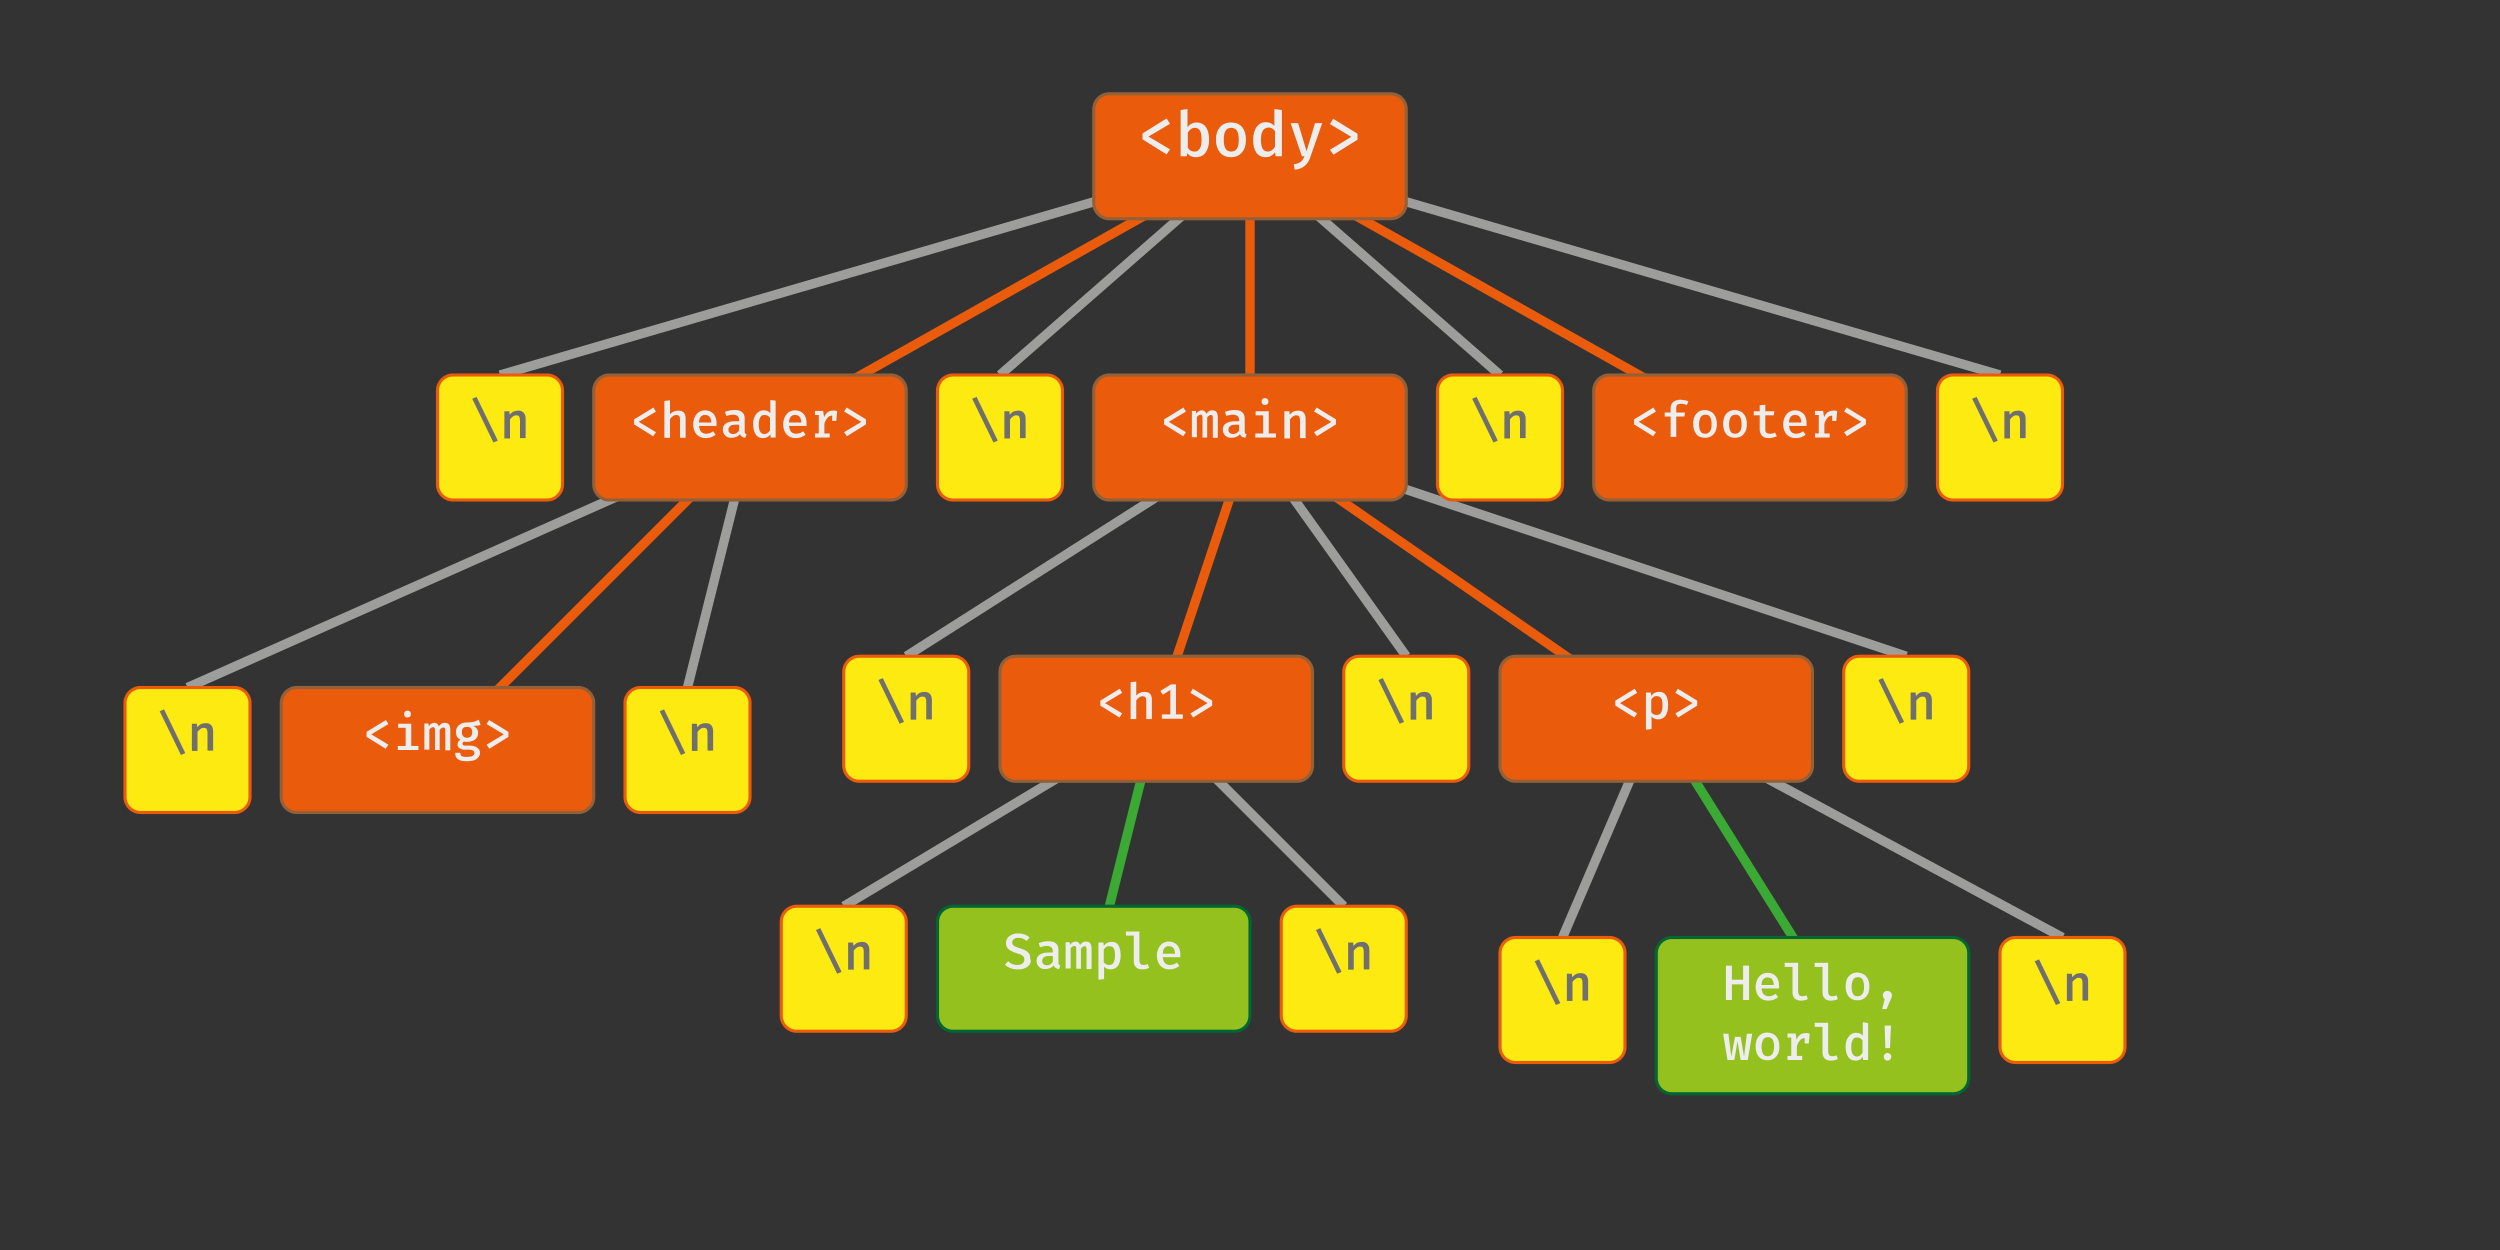 <?xml version="1.0" encoding="utf-8"?>
<!-- Generator: Adobe Illustrator 21.1.0, SVG Export Plug-In . SVG Version: 6.00 Build 0)  -->
<svg version="1.1" id="Слой_1" xmlns="http://www.w3.org/2000/svg" xmlns:xlink="http://www.w3.org/1999/xlink" x="0px" y="0px"
	 viewBox="0 0 800 400" style="enable-background:new 0 0 800 400;" xml:space="preserve">
<rect x="0" y="0" width="800" height="400" fill="#333333" stroke="none"/>
<style type="text/css">
	.st0{fill:none;stroke:#9D9D9C;stroke-width:3;stroke-miterlimit:10;}
	.st1{fill:#FCEA10;stroke:#EA5B0C;stroke-miterlimit:10;}
	.st2{enable-background:new    ;}
	.st3{fill:#706F6F;}
	.st4{fill:none;stroke:#3AAA35;stroke-width:3;stroke-miterlimit:10;}
	.st5{fill:none;stroke:#EA5B0C;stroke-width:3;stroke-miterlimit:10;}
	.st6{fill:#EA5B0C;stroke:#936037;stroke-miterlimit:10;}
	.st7{fill:#EDEDED;}
	.st8{fill:#95C11F;stroke:#006633;stroke-miterlimit:10;}
</style>
<line class="st0" x1="660" y1="300" x2="530" y2="230"/>
<line class="st0" x1="500" y1="300" x2="530" y2="230"/>
<line class="st0" x1="430" y1="290" x2="370" y2="230"/>
<line class="st0" x1="270" y1="290" x2="370" y2="230"/>
<line class="st0" x1="60" y1="220" x2="240" y2="140"/>
<line class="st0" x1="220" y1="220" x2="240" y2="140"/>
<line class="st0" x1="290" y1="210" x2="400" y2="140"/>
<line class="st0" x1="450" y1="210" x2="400" y2="140"/>
<line class="st0" x1="610" y1="210" x2="400" y2="140"/>
<line class="st0" x1="400" y1="50" x2="160" y2="120"/>
<line class="st0" x1="320" y1="120" x2="400" y2="50"/>
<line class="st0" x1="480" y1="120" x2="400" y2="50"/>
<line class="st0" x1="640" y1="120" x2="400" y2="50"/>
<path class="st1" d="M495,160h-30c-2.8,0-5-2.2-5-5v-30c0-2.8,2.2-5,5-5h30c2.8,0,5,2.2,5,5v30C500,157.8,497.8,160,495,160z"/>
<g class="st2">
	<path class="st3" d="M472.5,127l6.8,14l-1.4,0.6l-6.8-14L472.5,127z"/>
	<path class="st3" d="M481.4,131.6h1.6l0.1,1.1c0.4-0.4,0.8-0.8,1.2-1s1-0.3,1.5-0.3c0.8,0,1.4,0.2,1.8,0.7s0.6,1.1,0.6,1.9v6.2
		h-1.8v-5.3c0-0.5,0-0.9-0.1-1.2c-0.1-0.3-0.2-0.5-0.3-0.6c-0.2-0.1-0.4-0.2-0.8-0.2c-0.4,0-0.7,0.1-1.1,0.4
		c-0.3,0.2-0.6,0.5-0.9,0.9v6.1h-1.8V131.6z"/>
</g>
<g>
	<path class="st1" d="M335,160h-30c-2.8,0-5-2.2-5-5v-30c0-2.8,2.2-5,5-5h30c2.8,0,5,2.2,5,5v30C340,157.8,337.8,160,335,160z"/>
	<g class="st2">
		<path class="st3" d="M312.5,127l6.8,14l-1.4,0.6l-6.8-14L312.5,127z"/>
		<path class="st3" d="M321.4,131.6h1.6l0.1,1.1c0.4-0.4,0.8-0.8,1.2-1c0.5-0.2,1-0.3,1.5-0.3c0.8,0,1.4,0.2,1.8,0.7
			c0.4,0.4,0.6,1.1,0.6,1.9v6.2h-1.8v-5.3c0-0.5,0-0.9-0.1-1.2c-0.1-0.3-0.2-0.5-0.3-0.6c-0.2-0.1-0.4-0.2-0.8-0.2
			c-0.4,0-0.7,0.1-1.1,0.4c-0.3,0.2-0.6,0.5-0.9,0.9v6.1h-1.8V131.6z"/>
	</g>
</g>
<path class="st1" d="M75,260H45c-2.8,0-5-2.2-5-5v-30c0-2.8,2.2-5,5-5h30c2.8,0,5,2.2,5,5v30C80,257.8,77.8,260,75,260z"/>
<g class="st2">
	<path class="st3" d="M52.5,227l6.8,14l-1.4,0.6l-6.8-14L52.5,227z"/>
	<path class="st3" d="M61.4,231.6H63l0.1,1.1c0.4-0.4,0.8-0.8,1.2-1c0.5-0.2,1-0.3,1.5-0.3c0.8,0,1.4,0.2,1.8,0.7
		c0.4,0.4,0.6,1.1,0.6,1.9v6.2h-1.8v-5.3c0-0.5,0-0.9-0.1-1.2c-0.1-0.3-0.2-0.5-0.3-0.6c-0.2-0.1-0.4-0.2-0.8-0.2
		c-0.4,0-0.7,0.1-1.1,0.4c-0.3,0.2-0.6,0.5-0.9,0.9v6.1h-1.8V231.6z"/>
</g>
<path class="st1" d="M235,260h-30c-2.8,0-5-2.2-5-5v-30c0-2.8,2.2-5,5-5h30c2.8,0,5,2.2,5,5v30C240,257.8,237.8,260,235,260z"/>
<g class="st2">
	<path class="st3" d="M212.5,227l6.8,14l-1.4,0.6l-6.8-14L212.5,227z"/>
	<path class="st3" d="M221.4,231.6h1.6l0.1,1.1c0.4-0.4,0.8-0.8,1.2-1c0.5-0.2,1-0.3,1.5-0.3c0.8,0,1.4,0.2,1.8,0.7
		c0.4,0.4,0.6,1.1,0.6,1.9v6.2h-1.8v-5.3c0-0.5,0-0.9-0.1-1.2c-0.1-0.3-0.2-0.5-0.3-0.6c-0.2-0.1-0.4-0.2-0.8-0.2
		c-0.4,0-0.7,0.1-1.1,0.4c-0.3,0.2-0.6,0.5-0.9,0.9v6.1h-1.8V231.6z"/>
</g>
<g>
	<path class="st1" d="M175,160h-30c-2.8,0-5-2.2-5-5v-30c0-2.8,2.2-5,5-5h30c2.8,0,5,2.2,5,5v30C180,157.8,177.8,160,175,160z"/>
	<g class="st2">
		<path class="st3" d="M152.5,127l6.8,14l-1.4,0.6l-6.8-14L152.5,127z"/>
		<path class="st3" d="M161.4,131.6h1.6l0.1,1.1c0.4-0.4,0.8-0.8,1.2-1c0.5-0.2,1-0.3,1.5-0.3c0.8,0,1.4,0.2,1.8,0.7
			c0.4,0.4,0.6,1.1,0.6,1.9v6.2h-1.8v-5.3c0-0.5,0-0.9-0.1-1.2c-0.1-0.3-0.2-0.5-0.3-0.6c-0.2-0.1-0.4-0.2-0.8-0.2
			c-0.4,0-0.7,0.1-1.1,0.4c-0.3,0.2-0.6,0.5-0.9,0.9v6.1h-1.8V131.6z"/>
	</g>
</g>
<path class="st1" d="M655,160h-30c-2.8,0-5-2.2-5-5v-30c0-2.8,2.2-5,5-5h30c2.8,0,5,2.2,5,5v30C660,157.8,657.8,160,655,160z"/>
<g class="st2">
	<path class="st3" d="M632.5,127l6.8,14l-1.4,0.6l-6.8-14L632.5,127z"/>
	<path class="st3" d="M641.4,131.6h1.6l0.1,1.1c0.4-0.4,0.8-0.8,1.2-1s1-0.3,1.5-0.3c0.8,0,1.4,0.2,1.8,0.7s0.6,1.1,0.6,1.9v6.2
		h-1.8v-5.3c0-0.5,0-0.9-0.1-1.2c-0.1-0.3-0.2-0.5-0.3-0.6c-0.2-0.1-0.4-0.2-0.8-0.2c-0.4,0-0.7,0.1-1.1,0.4
		c-0.3,0.2-0.6,0.5-0.9,0.9v6.1h-1.8V131.6z"/>
</g>
<path class="st1" d="M305,250h-30c-2.8,0-5-2.2-5-5v-30c0-2.8,2.2-5,5-5h30c2.8,0,5,2.2,5,5v30C310,247.8,307.8,250,305,250z"/>
<g class="st2">
	<path class="st3" d="M282.5,217l6.8,14l-1.4,0.6l-6.8-14L282.5,217z"/>
	<path class="st3" d="M291.4,221.6h1.6l0.1,1.1c0.4-0.4,0.8-0.8,1.2-1c0.5-0.2,1-0.3,1.5-0.3c0.8,0,1.4,0.2,1.8,0.7
		c0.4,0.4,0.6,1.1,0.6,1.9v6.2h-1.8v-5.3c0-0.5,0-0.9-0.1-1.2c-0.1-0.3-0.2-0.5-0.3-0.6c-0.2-0.1-0.4-0.2-0.8-0.2
		c-0.4,0-0.7,0.1-1.1,0.4c-0.3,0.2-0.6,0.5-0.9,0.9v6.1h-1.8V221.6z"/>
</g>
<path class="st1" d="M465,250h-30c-2.8,0-5-2.2-5-5v-30c0-2.8,2.2-5,5-5h30c2.8,0,5,2.2,5,5v30C470,247.8,467.8,250,465,250z"/>
<g class="st2">
	<path class="st3" d="M442.5,217l6.8,14l-1.4,0.6l-6.8-14L442.5,217z"/>
	<path class="st3" d="M451.4,221.6h1.6l0.1,1.1c0.4-0.4,0.8-0.8,1.2-1s1-0.3,1.5-0.3c0.8,0,1.4,0.2,1.8,0.7s0.6,1.1,0.6,1.9v6.2
		h-1.8v-5.3c0-0.5,0-0.9-0.1-1.2c-0.1-0.3-0.2-0.5-0.3-0.6c-0.2-0.1-0.4-0.2-0.8-0.2c-0.4,0-0.7,0.1-1.1,0.4
		c-0.3,0.2-0.6,0.5-0.9,0.9v6.1h-1.8V221.6z"/>
</g>
<path class="st1" d="M625,250h-30c-2.8,0-5-2.2-5-5v-30c0-2.8,2.2-5,5-5h30c2.8,0,5,2.2,5,5v30C630,247.8,627.8,250,625,250z"/>
<g class="st2">
	<path class="st3" d="M602.5,217l6.8,14l-1.4,0.6l-6.8-14L602.5,217z"/>
	<path class="st3" d="M611.4,221.6h1.6l0.1,1.1c0.4-0.4,0.8-0.8,1.2-1s1-0.3,1.5-0.3c0.8,0,1.4,0.2,1.8,0.7s0.6,1.1,0.6,1.9v6.2
		h-1.8v-5.3c0-0.5,0-0.9-0.1-1.2c-0.1-0.3-0.2-0.5-0.3-0.6c-0.2-0.1-0.4-0.2-0.8-0.2c-0.4,0-0.7,0.1-1.1,0.4
		c-0.3,0.2-0.6,0.5-0.9,0.9v6.1h-1.8V221.6z"/>
</g>
<path class="st1" d="M285,330h-30c-2.8,0-5-2.2-5-5v-30c0-2.8,2.2-5,5-5h30c2.8,0,5,2.2,5,5v30C290,327.8,287.8,330,285,330z"/>
<g class="st2">
	<path class="st3" d="M262.5,297l6.8,14l-1.4,0.6l-6.8-14L262.5,297z"/>
	<path class="st3" d="M271.4,301.6h1.6l0.1,1.1c0.4-0.4,0.8-0.8,1.2-1c0.5-0.2,1-0.3,1.5-0.3c0.8,0,1.4,0.2,1.8,0.7
		c0.4,0.4,0.6,1.1,0.6,1.9v6.2h-1.8v-5.3c0-0.5,0-0.9-0.1-1.2c-0.1-0.3-0.2-0.5-0.3-0.6c-0.2-0.1-0.4-0.2-0.8-0.2
		c-0.4,0-0.7,0.1-1.1,0.4c-0.3,0.2-0.6,0.5-0.9,0.9v6.1h-1.8V301.6z"/>
</g>
<g>
	<path class="st1" d="M445,330h-30c-2.8,0-5-2.2-5-5v-30c0-2.8,2.2-5,5-5h30c2.8,0,5,2.2,5,5v30C450,327.8,447.8,330,445,330z"/>
	<g class="st2">
		<path class="st3" d="M422.5,297l6.8,14l-1.4,0.6l-6.8-14L422.5,297z"/>
		<path class="st3" d="M431.4,301.6h1.6l0.1,1.1c0.4-0.4,0.8-0.8,1.2-1s1-0.3,1.5-0.3c0.8,0,1.4,0.2,1.8,0.7s0.6,1.1,0.6,1.9v6.2
			h-1.8v-5.3c0-0.5,0-0.9-0.1-1.2c-0.1-0.3-0.2-0.5-0.3-0.6c-0.2-0.1-0.4-0.2-0.8-0.2c-0.4,0-0.7,0.1-1.1,0.4
			c-0.3,0.2-0.6,0.5-0.9,0.9v6.1h-1.8V301.6z"/>
	</g>
</g>
<g>
	<path class="st1" d="M515,340h-30c-2.8,0-5-2.2-5-5v-30c0-2.8,2.2-5,5-5h30c2.8,0,5,2.2,5,5v30C520,337.8,517.8,340,515,340z"/>
	<g class="st2">
		<path class="st3" d="M492.5,307l6.8,14l-1.4,0.6l-6.8-14L492.5,307z"/>
		<path class="st3" d="M501.4,311.6h1.6l0.1,1.1c0.4-0.4,0.8-0.8,1.2-1s1-0.3,1.5-0.3c0.8,0,1.4,0.2,1.8,0.7s0.6,1.1,0.6,1.9v6.2
			h-1.8v-5.3c0-0.5,0-0.9-0.1-1.2c-0.1-0.3-0.2-0.5-0.3-0.6c-0.2-0.1-0.4-0.2-0.8-0.2c-0.4,0-0.7,0.1-1.1,0.4
			c-0.3,0.2-0.6,0.5-0.9,0.9v6.1h-1.8V311.6z"/>
	</g>
</g>
<g>
	<path class="st1" d="M675,340h-30c-2.8,0-5-2.2-5-5v-30c0-2.8,2.2-5,5-5h30c2.8,0,5,2.2,5,5v30C680,337.8,677.8,340,675,340z"/>
	<g class="st2">
		<path class="st3" d="M652.5,307l6.8,14l-1.4,0.6l-6.8-14L652.5,307z"/>
		<path class="st3" d="M661.4,311.6h1.6l0.1,1.1c0.4-0.4,0.8-0.8,1.2-1s1-0.3,1.5-0.3c0.8,0,1.4,0.2,1.8,0.7s0.6,1.1,0.6,1.9v6.2
			h-1.8v-5.3c0-0.5,0-0.9-0.1-1.2c-0.1-0.3-0.2-0.5-0.3-0.6c-0.2-0.1-0.4-0.2-0.8-0.2c-0.4,0-0.7,0.1-1.1,0.4
			c-0.3,0.2-0.6,0.5-0.9,0.9v6.1h-1.8V311.6z"/>
	</g>
</g>
<line class="st4" x1="530" y1="230" x2="580" y2="310"/>
<line class="st4" x1="370" y1="230" x2="350" y2="310"/>
<line class="st5" x1="400" y1="140" x2="530" y2="230"/>
<line class="st5" x1="400" y1="140" x2="370" y2="230"/>
<path class="st6" d="M415,250h-90c-2.8,0-5-2.2-5-5v-30c0-2.8,2.2-5,5-5h90c2.8,0,5,2.2,5,5v30C420,247.8,417.8,250,415,250z"/>
<g class="st2">
	<path class="st7" d="M359.1,221.7l-5.5,3.3l5.5,3.3l-0.9,1.3l-6.1-3.8v-1.6l6.2-3.8L359.1,221.7z"/>
	<path class="st7" d="M363.6,222.6c0.3-0.4,0.7-0.7,1.2-0.9c0.5-0.2,0.9-0.3,1.4-0.3c0.8,0,1.4,0.2,1.8,0.6c0.4,0.4,0.6,1.1,0.6,1.9
		v6.2h-1.8v-5.9c0-0.5-0.1-0.9-0.3-1.1c-0.2-0.2-0.5-0.3-0.9-0.3c-0.4,0-0.7,0.1-1.1,0.4c-0.3,0.2-0.6,0.5-0.9,0.9v6h-1.8v-11.8
		l1.8-0.2V222.6z"/>
	<path class="st7" d="M378.5,228.6v1.4h-6.7v-1.4h2.7v-7.8l-2.4,1.5l-0.8-1.2l3.4-2.1h1.6v9.6H378.5z"/>
	<path class="st7" d="M387.9,224.2v1.6l-6.1,3.8l-0.9-1.3l5.5-3.3l-5.5-3.3l0.8-1.3L387.9,224.2z"/>
</g>
<path class="st6" d="M575,250h-90c-2.8,0-5-2.2-5-5v-30c0-2.8,2.2-5,5-5h90c2.8,0,5,2.2,5,5v30C580,247.8,577.8,250,575,250z"/>
<g class="st2">
	<path class="st7" d="M523.9,221.7l-5.5,3.3l5.5,3.3l-0.9,1.3l-6.1-3.8v-1.6l6.2-3.8L523.9,221.7z"/>
	<path class="st7" d="M533.8,225.8c0,1.3-0.3,2.4-0.8,3.2c-0.6,0.8-1.4,1.2-2.4,1.2c-0.9,0-1.6-0.3-2.1-0.9v4l-1.8,0.2v-11.9h1.6
		l0.1,1.1c0.3-0.4,0.7-0.8,1.1-1c0.4-0.2,0.9-0.3,1.4-0.3C532.8,221.3,533.8,222.8,533.8,225.8z M529.2,223
		c-0.3,0.2-0.6,0.5-0.8,0.9v4c0.4,0.6,1,0.9,1.7,0.9c0.6,0,1.1-0.2,1.4-0.7s0.5-1.3,0.5-2.3c0-1.1-0.1-1.9-0.4-2.3
		c-0.3-0.5-0.7-0.7-1.3-0.7C529.9,222.7,529.5,222.8,529.2,223z"/>
	<path class="st7" d="M543.1,224.2v1.6l-6.1,3.8l-0.9-1.3l5.5-3.3l-5.5-3.3l0.8-1.3L543.1,224.2z"/>
</g>
<line class="st5" x1="240" y1="140" x2="140" y2="240"/>
<line class="st5" x1="400" y1="50" x2="560" y2="140"/>
<line class="st5" x1="400" y1="50" x2="400" y2="140"/>
<line class="st5" x1="400" y1="50" x2="240" y2="140"/>
<g>
	<path class="st6" d="M445,70h-90c-2.8,0-5-2.2-5-5V35c0-2.8,2.2-5,5-5h90c2.8,0,5,2.2,5,5v30C450,67.8,447.8,70,445,70z"/>
	<g class="st2">
		<path class="st7" d="M374.4,39.6l-6.9,4.1l6.9,4.1l-1.1,1.6l-7.7-4.8v-1.9l7.7-4.8L374.4,39.6z"/>
		<path class="st7" d="M381.3,39.6c0.5-0.3,1-0.4,1.6-0.4c1.3,0,2.3,0.5,3,1.5s1,2.3,1,4.1c0,1.7-0.4,3-1.1,4
			c-0.7,1-1.8,1.5-3.1,1.5c-1.2,0-2.1-0.4-2.8-1.3l-0.1,1h-2V35.2l2.2-0.3v5.8C380.4,40.2,380.8,39.8,381.3,39.6z M383.9,47.6
			c0.4-0.6,0.6-1.6,0.6-2.9c0-1.3-0.2-2.3-0.5-2.9c-0.4-0.6-0.9-0.9-1.6-0.9c-0.5,0-0.9,0.1-1.3,0.4c-0.4,0.3-0.7,0.6-1,1.1v4.9
			c0.5,0.8,1.2,1.2,2.1,1.2C382.9,48.6,383.5,48.2,383.9,47.6z"/>
		<path class="st7" d="M397.5,40.7c0.8,1,1.2,2.3,1.2,4s-0.4,3.1-1.3,4.1s-2,1.5-3.5,1.5c-1.5,0-2.7-0.5-3.5-1.5
			c-0.8-1-1.3-2.3-1.3-4.1c0-1.7,0.4-3,1.3-4c0.8-1,2-1.5,3.5-1.5C395.5,39.2,396.7,39.7,397.5,40.7z M392.2,41.8
			c-0.4,0.6-0.6,1.6-0.6,2.9c0,1.3,0.2,2.3,0.6,2.9c0.4,0.6,1,0.9,1.8,0.9c0.8,0,1.4-0.3,1.8-0.9c0.4-0.6,0.6-1.6,0.6-2.9
			c0-1.3-0.2-2.3-0.6-2.9c-0.4-0.6-1-0.9-1.8-0.9C393.2,40.9,392.6,41.2,392.2,41.8z"/>
		<path class="st7" d="M410.2,35.2V50h-2l-0.2-1.3c-0.3,0.5-0.8,0.9-1.3,1.2s-1.1,0.4-1.7,0.4c-1.3,0-2.3-0.5-3-1.5
			c-0.7-1-1-2.3-1-4.1c0-1.1,0.2-2,0.5-2.9s0.8-1.5,1.4-2s1.4-0.7,2.2-0.7c1.1,0,2,0.4,2.7,1.2v-5.4L410.2,35.2z M404.1,41.8
			c-0.4,0.6-0.6,1.6-0.6,2.9c0,2.6,0.7,3.8,2.2,3.8c0.9,0,1.6-0.5,2.3-1.5v-5c-0.5-0.8-1.2-1.2-2.1-1.2
			C405.1,40.9,404.5,41.2,404.1,41.8z"/>
		<path class="st7" d="M419.4,50c-0.4,1.3-1,2.3-1.8,3s-1.9,1.2-3.3,1.3l-0.3-1.7c0.7-0.1,1.3-0.3,1.7-0.5c0.4-0.2,0.8-0.5,1-0.8
			c0.3-0.3,0.5-0.8,0.7-1.3h-0.8L413,39.4h2.4l2.7,9l2.7-9h2.3L419.4,50z"/>
		<path class="st7" d="M434.4,42.8v1.9l-7.7,4.8l-1.1-1.6l6.8-4.1l-6.8-4.1l1-1.7L434.4,42.8z"/>
	</g>
</g>
<g>
	<path class="st6" d="M285,160h-90c-2.8,0-5-2.2-5-5v-30c0-2.8,2.2-5,5-5h90c2.8,0,5,2.2,5,5v30C290,157.8,287.8,160,285,160z"/>
	<g class="st2">
		<path class="st7" d="M209.9,131.7l-5.5,3.3l5.5,3.3l-0.9,1.3l-6.1-3.8v-1.6l6.2-3.8L209.9,131.7z"/>
		<path class="st7" d="M214.4,132.6c0.3-0.4,0.7-0.7,1.2-0.9c0.5-0.2,0.9-0.3,1.4-0.3c0.8,0,1.4,0.2,1.8,0.6
			c0.4,0.4,0.6,1.1,0.6,1.9v6.2h-1.8v-5.9c0-0.5-0.1-0.9-0.3-1.1c-0.2-0.2-0.5-0.3-0.9-0.3c-0.4,0-0.7,0.1-1.1,0.4
			c-0.3,0.2-0.6,0.5-0.9,0.9v6h-1.8v-11.8l1.8-0.2V132.6z"/>
		<path class="st7" d="M224.4,138.2c0.4,0.4,1,0.6,1.6,0.6c0.4,0,0.8-0.1,1.1-0.2c0.4-0.1,0.7-0.3,1.1-0.6l0.8,1.1
			c-0.4,0.3-0.9,0.6-1.4,0.8c-0.5,0.2-1.1,0.3-1.7,0.3c-1.3,0-2.3-0.4-3-1.2c-0.7-0.8-1.1-1.9-1.1-3.2c0-0.8,0.2-1.6,0.5-2.3
			c0.3-0.7,0.8-1.2,1.3-1.6c0.6-0.4,1.3-0.6,2-0.6c1.1,0,2,0.4,2.7,1.1c0.7,0.8,1,1.8,1,3.1c0,0.3,0,0.6,0,0.8h-5.6
			C223.8,137.2,224,137.8,224.4,138.2z M224.3,133.3c-0.4,0.4-0.6,1-0.6,1.9h3.9c0-0.8-0.2-1.4-0.5-1.8c-0.3-0.4-0.8-0.6-1.4-0.6
			C225.2,132.7,224.7,132.9,224.3,133.3z"/>
		<path class="st7" d="M238.4,138.6c0.1,0.2,0.3,0.3,0.5,0.3l-0.4,1.2c-0.9-0.1-1.5-0.5-1.7-1.2c-0.3,0.4-0.7,0.7-1.2,0.9
			s-1,0.3-1.5,0.3c-0.9,0-1.5-0.2-2-0.7c-0.5-0.5-0.8-1.1-0.8-1.9c0-0.9,0.3-1.6,1-2c0.7-0.5,1.7-0.7,3-0.7h1.2v-0.5
			c0-0.5-0.2-0.9-0.5-1.2c-0.3-0.2-0.8-0.4-1.4-0.4c-0.3,0-0.6,0-1,0.1c-0.4,0.1-0.8,0.2-1.2,0.3l-0.4-1.3c1-0.4,2-0.6,3-0.6
			c1.1,0,2,0.2,2.5,0.7c0.6,0.5,0.8,1.2,0.8,2.1v3.8C238.3,138.3,238.3,138.5,238.4,138.6z M235.7,138.6c0.3-0.2,0.6-0.5,0.8-0.8
			v-1.9h-1c-0.8,0-1.4,0.1-1.8,0.4c-0.4,0.3-0.6,0.7-0.6,1.2c0,0.4,0.1,0.8,0.4,1c0.2,0.2,0.6,0.4,1.1,0.4
			C235,138.9,235.3,138.8,235.7,138.6z"/>
		<path class="st7" d="M248.2,128.2V140h-1.6l-0.1-1c-0.3,0.4-0.6,0.7-1,0.9c-0.4,0.2-0.9,0.3-1.3,0.3c-1.1,0-1.9-0.4-2.4-1.2
			c-0.5-0.8-0.8-1.9-0.8-3.2c0-0.9,0.1-1.6,0.4-2.3s0.7-1.2,1.2-1.6c0.5-0.4,1.1-0.6,1.8-0.6c0.9,0,1.6,0.3,2.1,0.9V128L248.2,128.2
			z M243.3,133.5c-0.3,0.5-0.5,1.3-0.5,2.3c0,2,0.6,3.1,1.8,3.1c0.7,0,1.3-0.4,1.8-1.2v-4c-0.4-0.6-1-0.9-1.7-0.9
			C244.1,132.7,243.6,133,243.3,133.5z"/>
		<path class="st7" d="M253.2,138.2c0.4,0.4,1,0.6,1.6,0.6c0.4,0,0.8-0.1,1.1-0.2c0.4-0.1,0.7-0.3,1.1-0.6l0.8,1.1
			c-0.4,0.3-0.9,0.6-1.4,0.8c-0.5,0.2-1.1,0.3-1.7,0.3c-1.3,0-2.3-0.4-3-1.2c-0.7-0.8-1.1-1.9-1.1-3.2c0-0.8,0.2-1.6,0.5-2.3
			c0.3-0.7,0.8-1.2,1.3-1.6c0.6-0.4,1.3-0.6,2-0.6c1.1,0,2,0.4,2.7,1.1c0.7,0.8,1,1.8,1,3.1c0,0.3,0,0.6,0,0.8h-5.6
			C252.6,137.2,252.8,137.8,253.2,138.2z M253.1,133.3c-0.4,0.4-0.6,1-0.6,1.9h3.9c0-0.8-0.2-1.4-0.5-1.8c-0.3-0.4-0.8-0.6-1.4-0.6
			C254,132.7,253.5,132.9,253.1,133.3z"/>
		<path class="st7" d="M267.9,131.6l-0.3,3.1h-1.3v-1.7c-0.6,0-1.1,0.2-1.5,0.7c-0.4,0.5-0.8,1.1-1,1.9v3.1h1.7v1.3h-4.7v-1.3h1.2
			v-5.9h-1.2v-1.3h2.6l0.3,2c0.3-0.7,0.7-1.3,1.2-1.6c0.5-0.4,1.1-0.5,1.8-0.5C267,131.3,267.5,131.4,267.9,131.6z"/>
		<path class="st7" d="M277.1,134.2v1.6l-6.1,3.8l-0.9-1.3l5.5-3.3l-5.5-3.3l0.8-1.3L277.1,134.2z"/>
	</g>
</g>
<g>
	<path class="st6" d="M445,160h-90c-2.8,0-5-2.2-5-5v-30c0-2.8,2.2-5,5-5h90c2.8,0,5,2.2,5,5v30C450,157.8,447.8,160,445,160z"/>
	<g class="st2">
		<path class="st7" d="M379.5,131.7L374,135l5.5,3.3l-0.9,1.3l-6.1-3.8v-1.6l6.2-3.8L379.5,131.7z"/>
		<path class="st7" d="M389.3,131.9c0.3,0.4,0.4,1,0.4,1.9v6.3h-1.6v-6c0-0.5,0-0.8-0.1-1c-0.1-0.2-0.2-0.3-0.5-0.3
			c-0.4,0-0.9,0.3-1.2,0.8v6.4h-1.5v-6c0-0.5,0-0.8-0.1-1s-0.2-0.3-0.5-0.3c-0.4,0-0.9,0.3-1.2,0.8v6.4h-1.6v-8.4h1.3l0.1,0.9
			c0.3-0.4,0.5-0.7,0.8-0.8c0.3-0.2,0.6-0.3,1-0.3c0.7,0,1.2,0.4,1.4,1.1c0.3-0.3,0.5-0.6,0.8-0.8c0.3-0.2,0.6-0.3,1-0.3
			C388.6,131.3,389,131.5,389.3,131.9z"/>
		<path class="st7" d="M398.4,138.6c0.1,0.2,0.3,0.3,0.5,0.3l-0.4,1.2c-0.9-0.1-1.5-0.5-1.7-1.2c-0.3,0.4-0.7,0.7-1.2,0.9
			s-1,0.3-1.5,0.3c-0.9,0-1.5-0.2-2-0.7c-0.5-0.5-0.8-1.1-0.8-1.9c0-0.9,0.3-1.6,1-2c0.7-0.5,1.7-0.7,3-0.7h1.2v-0.5
			c0-0.5-0.2-0.9-0.5-1.2c-0.3-0.2-0.8-0.4-1.4-0.4c-0.3,0-0.6,0-1,0.1c-0.4,0.1-0.8,0.2-1.2,0.3l-0.4-1.3c1-0.4,2-0.6,3-0.6
			c1.1,0,2,0.2,2.5,0.7c0.6,0.5,0.8,1.2,0.8,2.1v3.8C398.3,138.3,398.3,138.5,398.4,138.6z M395.7,138.6c0.3-0.2,0.6-0.5,0.8-0.8
			v-1.9h-1c-0.8,0-1.4,0.1-1.8,0.4c-0.4,0.3-0.6,0.7-0.6,1.2c0,0.4,0.1,0.8,0.4,1c0.2,0.2,0.6,0.4,1.1,0.4
			C395,138.9,395.3,138.8,395.7,138.6z"/>
		<path class="st7" d="M406,138.7h2.3v1.3h-6.6v-1.3h2.5v-5.8h-2.4v-1.3h4.2V138.7z M405.6,127.7c0.2,0.2,0.3,0.5,0.3,0.8
			s-0.1,0.6-0.3,0.8c-0.2,0.2-0.5,0.3-0.8,0.3c-0.4,0-0.6-0.1-0.8-0.3c-0.2-0.2-0.3-0.5-0.3-0.8c0-0.3,0.1-0.6,0.3-0.8
			c0.2-0.2,0.5-0.3,0.8-0.3S405.4,127.5,405.6,127.7z"/>
		<path class="st7" d="M411,131.6h1.6l0.1,1.1c0.4-0.4,0.8-0.8,1.2-1s1-0.3,1.5-0.3c0.8,0,1.4,0.2,1.8,0.7s0.6,1.1,0.6,1.9v6.2H416
			v-5.3c0-0.5,0-0.9-0.1-1.2c-0.1-0.3-0.2-0.5-0.3-0.6c-0.2-0.1-0.4-0.2-0.8-0.2c-0.4,0-0.7,0.1-1.1,0.4c-0.3,0.2-0.6,0.5-0.9,0.9
			v6.1H411V131.6z"/>
		<path class="st7" d="M427.5,134.2v1.6l-6.1,3.8l-0.9-1.3l5.5-3.3l-5.5-3.3l0.8-1.3L427.5,134.2z"/>
	</g>
</g>
<path class="st6" d="M605,160h-90c-2.8,0-5-2.2-5-5v-30c0-2.8,2.2-5,5-5h90c2.8,0,5,2.2,5,5v30C610,157.8,607.8,160,605,160z"/>
<g class="st2">
	<path class="st7" d="M529.9,131.7l-5.5,3.3l5.5,3.3l-0.9,1.3l-6.1-3.8v-1.6l6.2-3.8L529.9,131.7z"/>
	<path class="st7" d="M540.3,128.4l-0.5,1.2c-0.5-0.2-1.1-0.4-1.8-0.4c-0.6,0-1,0.1-1.2,0.3c-0.3,0.2-0.4,0.5-0.4,1v1.5h2.8
		l-0.2,1.3h-2.6v6.5h-1.8v-6.5h-1.9v-1.3h1.9v-1.5c0-0.5,0.1-1,0.4-1.4c0.3-0.4,0.7-0.7,1.1-0.9c0.5-0.2,1.1-0.3,1.7-0.3
		C538.7,128,539.5,128.1,540.3,128.4z"/>
	<path class="st7" d="M548.4,132.5c0.7,0.8,1,1.9,1,3.2c0,1.4-0.3,2.4-1,3.2s-1.6,1.2-2.8,1.2c-1.2,0-2.2-0.4-2.8-1.2s-1-1.9-1-3.3
		c0-1.3,0.3-2.4,1-3.2c0.7-0.8,1.6-1.2,2.8-1.2C546.8,131.3,547.8,131.7,548.4,132.5z M544.2,133.5c-0.3,0.5-0.5,1.3-0.5,2.3
		c0,1,0.2,1.8,0.5,2.3s0.8,0.7,1.5,0.7c0.7,0,1.1-0.3,1.5-0.8s0.5-1.3,0.5-2.3c0-1-0.2-1.8-0.5-2.3s-0.8-0.7-1.4-0.7
		C545,132.7,544.5,133,544.2,133.5z"/>
	<path class="st7" d="M558,132.5c0.7,0.8,1,1.9,1,3.2c0,1.4-0.3,2.4-1,3.2c-0.7,0.8-1.6,1.2-2.8,1.2c-1.2,0-2.2-0.4-2.8-1.2
		c-0.7-0.8-1-1.9-1-3.3c0-1.3,0.3-2.4,1-3.2s1.6-1.2,2.8-1.2C556.4,131.3,557.4,131.7,558,132.5z M553.8,133.5
		c-0.3,0.5-0.5,1.3-0.5,2.3c0,1,0.2,1.8,0.5,2.3s0.8,0.7,1.5,0.7c0.7,0,1.1-0.3,1.5-0.8s0.5-1.3,0.5-2.3c0-1-0.2-1.8-0.5-2.3
		s-0.8-0.7-1.4-0.7C554.6,132.7,554.1,133,553.8,133.5z"/>
	<path class="st7" d="M567.4,140c-0.4,0.1-0.9,0.2-1.3,0.2c-1,0-1.7-0.2-2.2-0.7s-0.8-1.2-0.8-2v-4.6h-1.9v-1.3h1.9v-1.9l1.8-0.2
		v2.1h2.9l-0.2,1.3h-2.7v4.6c0,0.5,0.1,0.8,0.4,1s0.6,0.3,1.1,0.3c0.6,0,1.1-0.1,1.6-0.4l0.6,1.2C568.2,139.8,567.8,139.9,567.4,140
		z"/>
	<path class="st7" d="M573.2,138.2c0.4,0.4,1,0.6,1.6,0.6c0.4,0,0.8-0.1,1.1-0.2c0.4-0.1,0.7-0.3,1.1-0.6l0.8,1.1
		c-0.4,0.3-0.9,0.6-1.4,0.8c-0.5,0.2-1.1,0.3-1.7,0.3c-1.3,0-2.3-0.4-3-1.2c-0.7-0.8-1.1-1.9-1.1-3.2c0-0.8,0.2-1.6,0.5-2.3
		c0.3-0.7,0.8-1.2,1.3-1.6c0.6-0.4,1.3-0.6,2-0.6c1.1,0,2,0.4,2.7,1.1s1,1.8,1,3.1c0,0.3,0,0.6,0,0.8h-5.6
		C572.6,137.2,572.8,137.8,573.2,138.2z M573.1,133.3c-0.4,0.4-0.6,1-0.6,1.9h3.9c0-0.8-0.2-1.4-0.5-1.8c-0.3-0.4-0.8-0.6-1.4-0.6
		C574,132.7,573.5,132.9,573.1,133.3z"/>
	<path class="st7" d="M587.9,131.6l-0.3,3.1h-1.3v-1.7c-0.6,0-1.1,0.2-1.5,0.7c-0.4,0.5-0.8,1.1-1,1.9v3.1h1.7v1.3h-4.7v-1.3h1.2
		v-5.9h-1.2v-1.3h2.6l0.3,2c0.3-0.7,0.7-1.3,1.2-1.6s1.1-0.5,1.8-0.5C587,131.3,587.5,131.4,587.9,131.6z"/>
	<path class="st7" d="M597.1,134.2v1.6l-6.1,3.8l-0.9-1.3l5.5-3.3l-5.5-3.3l0.8-1.3L597.1,134.2z"/>
</g>
<path class="st6" d="M185,260H95c-2.8,0-5-2.2-5-5v-30c0-2.8,2.2-5,5-5h90c2.8,0,5,2.2,5,5v30C190,257.8,187.8,260,185,260z"/>
<g class="st2">
	<path class="st7" d="M124.3,231.7l-5.5,3.3l5.5,3.3l-0.9,1.3l-6.1-3.8v-1.6l6.2-3.8L124.3,231.7z"/>
	<path class="st7" d="M131.6,238.7h2.3v1.3h-6.6v-1.3h2.5v-5.8h-2.4v-1.3h4.2V238.7z M131.2,227.7c0.2,0.2,0.3,0.5,0.3,0.8
		s-0.1,0.6-0.3,0.8c-0.2,0.2-0.5,0.3-0.8,0.3c-0.4,0-0.6-0.1-0.8-0.3c-0.2-0.2-0.3-0.5-0.3-0.8c0-0.3,0.1-0.6,0.3-0.8
		c0.2-0.2,0.5-0.3,0.8-0.3S131,227.5,131.2,227.7z"/>
	<path class="st7" d="M143.7,231.9c0.3,0.4,0.4,1,0.4,1.9v6.3h-1.6v-6c0-0.5,0-0.8-0.1-1c-0.1-0.2-0.2-0.3-0.5-0.3
		c-0.4,0-0.9,0.3-1.2,0.8v6.4h-1.5v-6c0-0.5,0-0.8-0.1-1s-0.2-0.3-0.5-0.3c-0.4,0-0.9,0.3-1.2,0.8v6.4h-1.6v-8.4h1.3l0.1,0.9
		c0.3-0.4,0.5-0.7,0.8-0.8c0.3-0.2,0.6-0.3,1-0.3c0.7,0,1.2,0.4,1.4,1.1c0.3-0.3,0.5-0.6,0.8-0.8c0.3-0.2,0.6-0.3,1-0.3
		C143,231.3,143.4,231.5,143.7,231.9z"/>
	<path class="st7" d="M153.8,232c-0.3,0.1-0.7,0.2-1,0.2c-0.4,0-0.9,0.1-1.4,0.1c0.5,0.2,0.9,0.5,1.2,0.9c0.3,0.4,0.4,0.8,0.4,1.3
		c0,0.6-0.1,1-0.4,1.5s-0.7,0.8-1.2,1c-0.5,0.2-1.1,0.4-1.8,0.4c-0.5,0-0.9,0-1.2-0.1c-0.1,0.1-0.2,0.2-0.3,0.3
		c-0.1,0.1-0.1,0.3-0.1,0.4c0,0.4,0.3,0.6,1,0.6h1.5c0.6,0,1.1,0.1,1.6,0.3c0.5,0.2,0.8,0.5,1.1,0.8s0.4,0.8,0.4,1.2
		c0,0.8-0.4,1.5-1.1,2c-0.7,0.5-1.8,0.7-3.1,0.7c-0.9,0-1.7-0.1-2.2-0.3s-0.9-0.5-1.2-0.9s-0.3-0.9-0.3-1.5h1.6
		c0,0.3,0.1,0.6,0.2,0.8s0.3,0.3,0.6,0.4c0.3,0.1,0.8,0.1,1.3,0.1c0.9,0,1.5-0.1,1.8-0.3s0.6-0.5,0.6-0.9c0-0.3-0.1-0.6-0.4-0.8
		s-0.7-0.3-1.2-0.3h-1.5c-0.8,0-1.3-0.2-1.7-0.5c-0.4-0.3-0.6-0.7-0.6-1.2c0-0.3,0.1-0.6,0.2-0.8s0.4-0.5,0.7-0.7
		c-0.5-0.3-0.9-0.6-1.1-1c-0.2-0.4-0.3-0.8-0.3-1.4c0-0.6,0.1-1.1,0.4-1.6c0.3-0.5,0.7-0.8,1.2-1.1s1.1-0.4,1.8-0.4
		c0.9,0,1.6-0.1,2.2-0.2c0.5-0.1,1.1-0.4,1.7-0.7L153.8,232z M148.2,233c-0.3,0.3-0.4,0.7-0.4,1.3c0,0.5,0.1,1,0.4,1.3
		s0.7,0.5,1.3,0.5c0.5,0,0.9-0.2,1.2-0.5c0.3-0.3,0.4-0.8,0.4-1.3c0-1.1-0.5-1.7-1.6-1.7C148.9,232.6,148.5,232.7,148.2,233z"/>
	<path class="st7" d="M162.7,234.2v1.6l-6.1,3.8l-0.9-1.3l5.5-3.3l-5.5-3.3l0.8-1.3L162.7,234.2z"/>
</g>
<path class="st8" d="M395,330h-90c-2.8,0-5-2.2-5-5v-30c0-2.8,2.2-5,5-5h90c2.8,0,5,2.2,5,5v30C400,327.8,397.8,330,395,330z"/>
<g class="st2">
	<path class="st7" d="M329.5,308.6c-0.3,0.5-0.8,0.9-1.5,1.2c-0.6,0.3-1.4,0.4-2.3,0.4c-1.7,0-3.1-0.5-4.1-1.5l1-1.1
		c0.8,0.8,1.8,1.2,3,1.2c0.7,0,1.2-0.2,1.6-0.5c0.4-0.3,0.6-0.7,0.6-1.3c0-0.3-0.1-0.6-0.2-0.8c-0.1-0.2-0.4-0.4-0.7-0.6
		c-0.3-0.2-0.8-0.4-1.4-0.5c-1.2-0.4-2.1-0.8-2.7-1.3c-0.6-0.5-0.9-1.2-0.9-2c0-0.6,0.2-1.1,0.5-1.6c0.3-0.5,0.8-0.8,1.4-1.1
		c0.6-0.3,1.2-0.4,2-0.4c1.5,0,2.7,0.4,3.7,1.3l-1,1.1c-0.8-0.7-1.6-1-2.6-1c-0.6,0-1.1,0.1-1.4,0.4c-0.4,0.2-0.6,0.6-0.6,1.1
		c0,0.3,0.1,0.5,0.2,0.7c0.2,0.2,0.4,0.4,0.8,0.6c0.4,0.2,0.9,0.3,1.6,0.6c1.1,0.3,1.9,0.7,2.4,1.2c0.6,0.5,0.8,1.2,0.8,2.2
		C330,307.5,329.8,308.1,329.5,308.6z"/>
	<path class="st7" d="M338.8,308.6c0.1,0.2,0.3,0.3,0.5,0.3l-0.4,1.2c-0.9-0.1-1.5-0.5-1.7-1.2c-0.3,0.4-0.7,0.7-1.2,0.9
		s-1,0.3-1.5,0.3c-0.9,0-1.5-0.2-2-0.7c-0.5-0.5-0.8-1.1-0.8-1.9c0-0.9,0.3-1.6,1-2c0.7-0.5,1.7-0.7,3-0.7h1.2v-0.5
		c0-0.5-0.2-0.9-0.5-1.2c-0.3-0.2-0.8-0.4-1.4-0.4c-0.3,0-0.6,0-1,0.1c-0.4,0.1-0.8,0.2-1.2,0.3l-0.4-1.3c1-0.4,2-0.6,3-0.6
		c1.1,0,2,0.2,2.5,0.7c0.6,0.5,0.8,1.2,0.8,2.1v3.8C338.7,308.3,338.7,308.5,338.8,308.6z M336.1,308.6c0.3-0.2,0.6-0.5,0.8-0.8
		v-1.9h-1c-0.8,0-1.4,0.1-1.8,0.4c-0.4,0.3-0.6,0.7-0.6,1.2c0,0.4,0.1,0.8,0.4,1c0.2,0.2,0.6,0.4,1.1,0.4
		C335.4,308.9,335.7,308.8,336.1,308.6z"/>
	<path class="st7" d="M348.9,301.9c0.3,0.4,0.4,1,0.4,1.9v6.3h-1.6v-6c0-0.5,0-0.8-0.1-1c-0.1-0.2-0.2-0.3-0.5-0.3
		c-0.4,0-0.9,0.3-1.2,0.8v6.4h-1.5v-6c0-0.5,0-0.8-0.1-1s-0.2-0.3-0.5-0.3c-0.4,0-0.9,0.3-1.2,0.8v6.4h-1.6v-8.4h1.3l0.1,0.9
		c0.3-0.4,0.5-0.7,0.8-0.8c0.3-0.2,0.6-0.3,1-0.3c0.7,0,1.2,0.4,1.4,1.1c0.3-0.3,0.5-0.6,0.8-0.8c0.3-0.2,0.6-0.3,1-0.3
		C348.2,301.3,348.6,301.5,348.9,301.9z"/>
	<path class="st7" d="M358.6,305.8c0,1.3-0.3,2.4-0.8,3.2c-0.6,0.8-1.4,1.2-2.4,1.2c-0.9,0-1.6-0.3-2.1-0.9v4l-1.8,0.2v-11.9h1.6
		l0.1,1.1c0.3-0.4,0.7-0.8,1.1-1c0.4-0.2,0.9-0.3,1.4-0.3C357.6,301.3,358.6,302.8,358.6,305.8z M354,303c-0.3,0.2-0.6,0.5-0.8,0.9
		v4c0.4,0.6,1,0.9,1.7,0.9c0.6,0,1.1-0.2,1.4-0.7c0.3-0.5,0.5-1.3,0.5-2.3c0-1.1-0.1-1.9-0.4-2.3c-0.3-0.5-0.7-0.7-1.3-0.7
		C354.7,302.7,354.3,302.8,354,303z"/>
	<path class="st7" d="M364.7,307.7c0,0.7,0.4,1.1,1.3,1.1c0.4,0,0.9-0.1,1.3-0.3l0.4,1.2c-0.6,0.3-1.3,0.5-2.2,0.5
		c-0.8,0-1.5-0.2-2-0.7c-0.5-0.5-0.7-1.1-0.7-2v-8.1h-2.5v-1.3h4.3V307.7z"/>
	<path class="st7" d="M372.8,308.2c0.4,0.4,1,0.6,1.6,0.6c0.4,0,0.8-0.1,1.1-0.2c0.4-0.1,0.7-0.3,1.1-0.6l0.8,1.1
		c-0.4,0.3-0.9,0.6-1.4,0.8c-0.5,0.2-1.1,0.3-1.7,0.3c-1.3,0-2.3-0.4-3-1.2c-0.7-0.8-1.1-1.9-1.1-3.2c0-0.8,0.2-1.6,0.5-2.3
		c0.3-0.7,0.8-1.2,1.3-1.6c0.6-0.4,1.3-0.6,2-0.6c1.1,0,2,0.4,2.7,1.1c0.7,0.8,1,1.8,1,3.1c0,0.3,0,0.6,0,0.8h-5.6
		C372.2,307.2,372.4,307.8,372.8,308.2z M372.7,303.3c-0.4,0.4-0.6,1-0.6,1.9h3.9c0-0.8-0.2-1.4-0.5-1.8c-0.3-0.4-0.8-0.6-1.4-0.6
		C373.6,302.7,373.1,302.9,372.7,303.3z"/>
</g>
<path class="st8" d="M625,350h-90c-2.8,0-5-2.2-5-5v-40c0-2.8,2.2-5,5-5h90c2.8,0,5,2.2,5,5v40C630,347.8,627.8,350,625,350z"/>
<g class="st2">
	<path class="st7" d="M557.8,315h-3.6v5h-1.9v-11h1.9v4.5h3.6V309h1.9v11h-1.9V315z"/>
	<path class="st7" d="M564.4,318.2c0.4,0.4,1,0.6,1.6,0.6c0.4,0,0.8-0.1,1.1-0.2c0.4-0.1,0.7-0.3,1.1-0.6l0.8,1.1
		c-0.4,0.3-0.9,0.6-1.4,0.8c-0.5,0.2-1.1,0.3-1.7,0.3c-1.3,0-2.3-0.4-3-1.2s-1.1-1.9-1.1-3.2c0-0.8,0.2-1.6,0.5-2.3
		c0.3-0.7,0.8-1.2,1.3-1.6c0.6-0.4,1.3-0.6,2-0.6c1.1,0,2,0.4,2.7,1.1c0.7,0.8,1,1.8,1,3.1c0,0.3,0,0.6,0,0.8h-5.6
		C563.8,317.2,564,317.8,564.4,318.2z M564.3,313.3c-0.4,0.4-0.6,1-0.6,1.9h3.9c0-0.8-0.2-1.4-0.5-1.8s-0.8-0.6-1.4-0.6
		C565.2,312.7,564.7,312.9,564.3,313.3z"/>
	<path class="st7" d="M575.5,317.7c0,0.7,0.4,1.1,1.3,1.1c0.4,0,0.9-0.1,1.3-0.3l0.4,1.2c-0.6,0.3-1.3,0.5-2.2,0.5
		c-0.8,0-1.5-0.2-2-0.7c-0.5-0.5-0.7-1.1-0.7-2v-8.1h-2.5v-1.3h4.3V317.7z"/>
	<path class="st7" d="M585.1,317.7c0,0.7,0.4,1.1,1.3,1.1c0.4,0,0.9-0.1,1.3-0.3l0.4,1.2c-0.6,0.3-1.3,0.5-2.2,0.5
		c-0.8,0-1.5-0.2-2-0.7c-0.5-0.5-0.7-1.1-0.7-2v-8.1h-2.5v-1.3h4.3V317.7z"/>
	<path class="st7" d="M597.2,312.5c0.7,0.8,1,1.9,1,3.2c0,1.4-0.3,2.4-1,3.2c-0.7,0.8-1.6,1.2-2.8,1.2c-1.2,0-2.2-0.4-2.8-1.2
		c-0.7-0.8-1-1.9-1-3.3c0-1.3,0.3-2.4,1-3.2s1.6-1.2,2.8-1.2C595.6,311.3,596.6,311.7,597.2,312.5z M593,313.5
		c-0.3,0.5-0.5,1.3-0.5,2.3c0,1,0.2,1.8,0.5,2.3s0.8,0.7,1.5,0.7c0.7,0,1.1-0.3,1.5-0.8s0.5-1.3,0.5-2.3c0-1-0.2-1.8-0.5-2.3
		s-0.8-0.7-1.4-0.7C593.8,312.7,593.3,313,593,313.5z"/>
	<path class="st7" d="M605,317.5c0.3,0.3,0.4,0.6,0.4,1c0,0.2,0,0.5-0.1,0.7c-0.1,0.2-0.2,0.5-0.4,0.9l-1.2,2.8h-1.4l0.8-3.2
		c-0.2-0.1-0.3-0.3-0.4-0.5c-0.1-0.2-0.2-0.4-0.2-0.7c0-0.4,0.1-0.7,0.4-1c0.3-0.3,0.6-0.4,1-0.4C604.4,317.1,604.8,317.3,605,317.5
		z"/>
</g>
<g class="st2">
	<path class="st7" d="M557,339.2l-1-6l-1,6h-2.2l-1.4-8.4h1.7l0.9,7.3l1.2-6.3h1.8l1.1,6.3l0.9-7.3h1.7l-1.4,8.4H557z"/>
	<path class="st7" d="M568.4,331.7c0.7,0.8,1,1.9,1,3.2c0,1.4-0.3,2.4-1,3.2s-1.6,1.2-2.8,1.2c-1.2,0-2.2-0.4-2.8-1.2
		c-0.7-0.8-1-1.9-1-3.3c0-1.3,0.3-2.4,1-3.2c0.7-0.8,1.6-1.2,2.8-1.2C566.8,330.5,567.8,330.9,568.4,331.7z M564.2,332.7
		c-0.3,0.5-0.5,1.3-0.5,2.3c0,1,0.2,1.8,0.5,2.3c0.3,0.5,0.8,0.7,1.5,0.7s1.1-0.3,1.5-0.8c0.3-0.5,0.5-1.3,0.5-2.3
		c0-1-0.2-1.8-0.5-2.3c-0.3-0.5-0.8-0.7-1.4-0.7C565,331.9,564.5,332.2,564.2,332.7z"/>
	<path class="st7" d="M579.1,330.8l-0.3,3.1h-1.3v-1.7c-0.6,0-1.1,0.2-1.5,0.7c-0.4,0.5-0.8,1.1-1,1.9v3.1h1.7v1.3h-4.7v-1.3h1.2
		V332h-1.2v-1.3h2.6l0.3,2c0.3-0.7,0.7-1.3,1.2-1.6c0.5-0.4,1.1-0.5,1.8-0.5C578.2,330.5,578.7,330.6,579.1,330.8z"/>
	<path class="st7" d="M585.1,336.9c0,0.7,0.4,1.1,1.3,1.1c0.4,0,0.9-0.1,1.3-0.3l0.4,1.2c-0.6,0.3-1.3,0.5-2.2,0.5
		c-0.8,0-1.5-0.2-2-0.7c-0.5-0.5-0.7-1.1-0.7-2v-8.1h-2.5v-1.3h4.3V336.9z"/>
	<path class="st7" d="M597.8,327.4v11.8h-1.6l-0.1-1c-0.3,0.4-0.6,0.7-1,0.9c-0.4,0.2-0.9,0.3-1.3,0.3c-1.1,0-1.9-0.4-2.4-1.2
		c-0.5-0.8-0.8-1.9-0.8-3.2c0-0.9,0.1-1.6,0.4-2.3c0.3-0.7,0.7-1.2,1.2-1.6c0.5-0.4,1.1-0.6,1.8-0.6c0.9,0,1.6,0.3,2.1,0.9v-4.3
		L597.8,327.4z M592.9,332.7c-0.3,0.5-0.5,1.3-0.5,2.3c0,2,0.6,3.1,1.8,3.1c0.7,0,1.3-0.4,1.8-1.2v-4c-0.4-0.6-1-0.9-1.7-0.9
		C593.7,331.9,593.2,332.2,592.9,332.7z"/>
	<path class="st7" d="M604.9,337.3c0.2,0.2,0.3,0.5,0.3,0.8c0,0.3-0.1,0.6-0.3,0.9c-0.2,0.2-0.5,0.4-0.9,0.4c-0.3,0-0.6-0.1-0.9-0.4
		c-0.2-0.2-0.3-0.5-0.3-0.9c0-0.3,0.1-0.6,0.4-0.8c0.2-0.2,0.5-0.4,0.8-0.4C604.3,337,604.6,337.1,604.9,337.3z M604.8,335.4h-1.5
		l-0.2-7.2h2L604.8,335.4z"/>
</g>
</svg>
